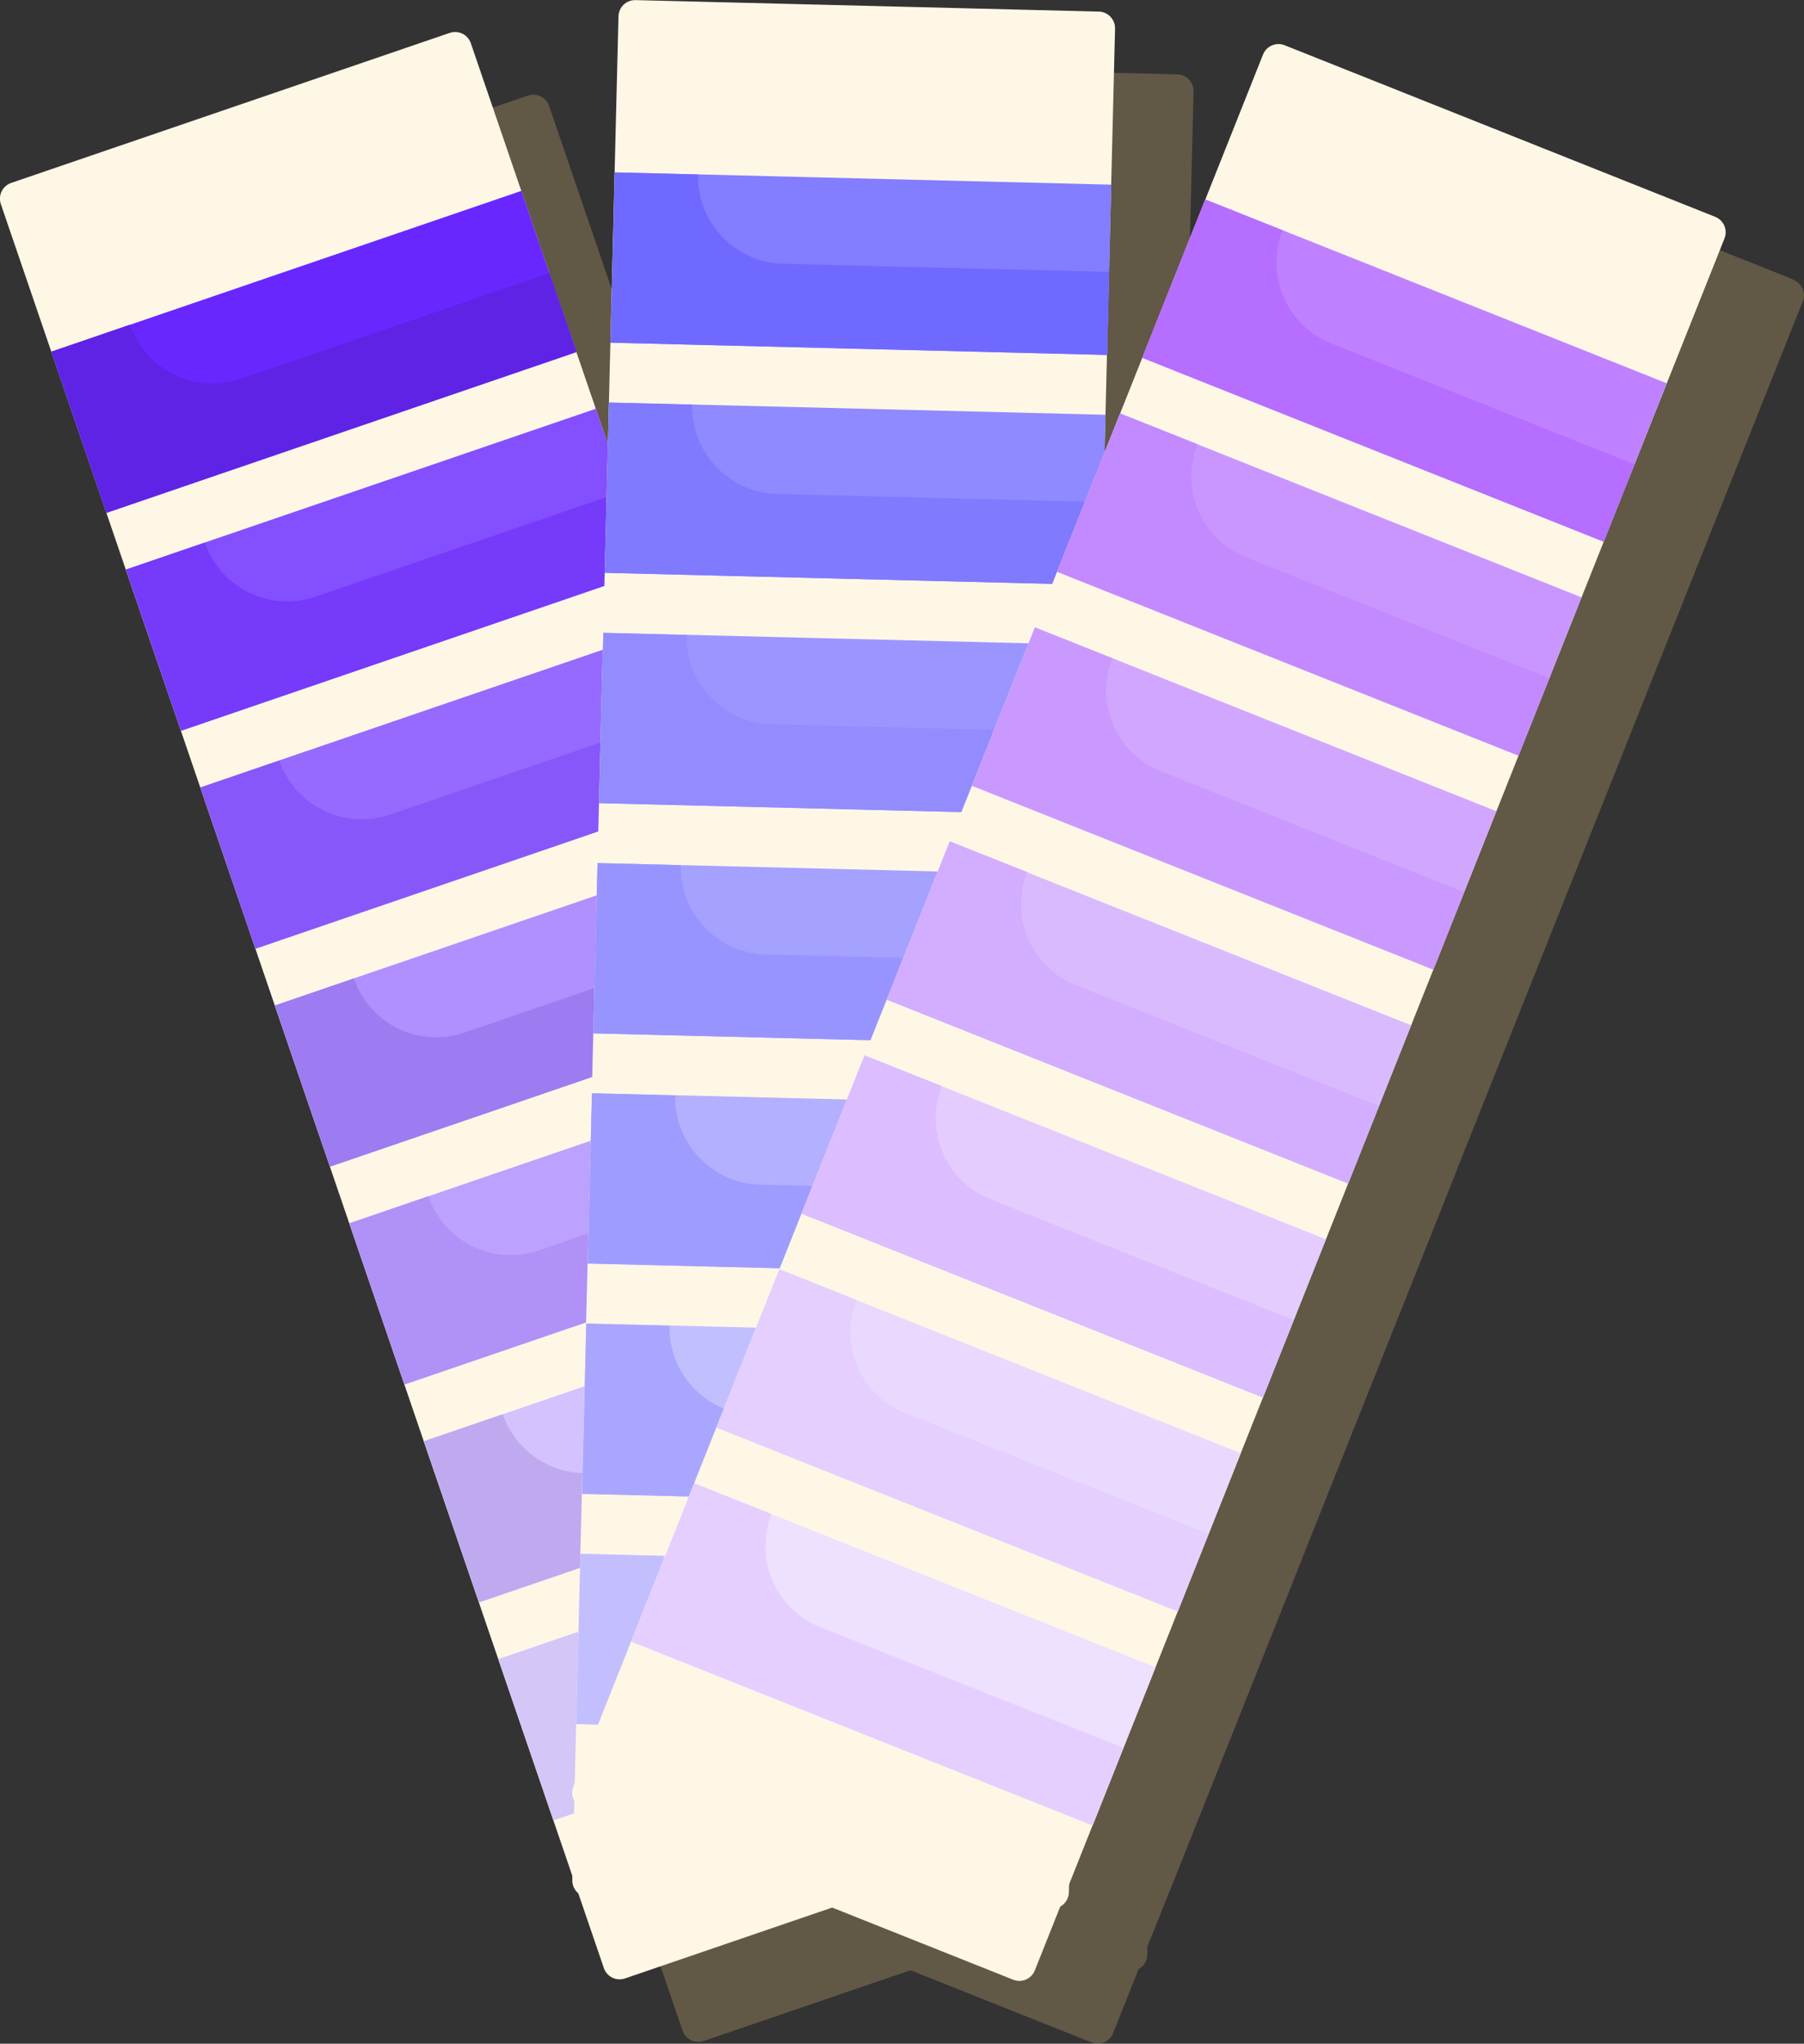 <svg width="242" height="274" viewBox="0 0 242 274" fill="none" xmlns="http://www.w3.org/2000/svg">
<rect x="0" y="0" width="242" height="274" fill="#333333" stroke="none"/>
<g clip-path="url(#clip0_19_190)">
<path opacity="0.25" d="M240.611 37.487L182.836 14.473C181.7 14.01 180.395 14.578 179.954 15.714L172.211 35.173L171.685 36.477L160.765 63.867L158.703 69.063L160.113 12.243C160.134 11.023 159.166 9.992 157.946 9.971L95.773 8.436C94.553 8.415 93.522 9.382 93.501 10.602L92.218 62.394L92.07 67.99L91.523 66.391L90.429 63.215L87.82 55.62L80.435 34.016L73.66 14.2C73.261 13.043 71.998 12.412 70.841 12.811L12.014 32.922C10.857 33.322 10.225 34.584 10.625 35.741L22.428 70.241L24.785 77.162L27.394 84.756L29.919 92.119L51.085 153.987L54.788 164.8L57.397 172.394L60.742 182.155L79.762 237.733L84.79 252.438L87.336 259.885V260.453C87.315 261.147 87.631 261.757 88.115 262.178L91.565 272.254C91.965 273.411 93.227 274.042 94.385 273.642L122.136 264.155L146.437 273.832C147.573 274.295 148.878 273.727 149.32 272.591L152.749 263.987C153.422 263.608 153.885 262.935 153.906 262.135V260.999L157.062 253.153L157.588 251.849L174.673 208.976L176.945 203.254L191.357 167.114L195.481 156.743L195.565 156.511L216.479 104.025L222.643 88.543L226.304 79.371L229.755 70.704L241.832 40.411C242.295 39.275 241.726 37.971 240.59 37.529L240.611 37.487Z" fill="#EDC980"/>
<path d="M60.328 4.41L1.5 24.525C0.334 24.924 -0.287 26.192 0.111 27.357L81.007 263.864C81.405 265.029 82.673 265.651 83.838 265.252L142.666 245.137C143.832 244.739 144.453 243.471 144.055 242.306L63.16 5.799C62.761 4.633 61.493 4.012 60.328 4.41Z" fill="#FFF7E6"/>
<path d="M69.934 25.591L6.886 47.15L14.28 68.766L77.328 47.208L69.934 25.591Z" fill="#6927FF"/>
<path d="M73.724 36.624L77.343 47.185L14.286 68.747L6.901 47.143L17.463 43.525C19.546 49.625 26.195 52.886 32.296 50.782L73.724 36.603V36.624Z" fill="#5F23E6"/>
<path d="M79.927 54.802L16.878 76.36L24.272 97.977L87.32 76.418L79.927 54.802Z" fill="#844FFF"/>
<path d="M83.718 65.844L87.337 76.404L24.302 97.967L16.916 76.362L27.479 72.744C29.561 78.845 36.21 82.105 42.312 80.002L83.739 65.844H83.718Z" fill="#753AFA"/>
<path d="M89.918 84.013L26.87 105.571L34.264 127.187L97.312 105.629L89.918 84.013Z" fill="#9669FF"/>
<path d="M93.712 95.064L97.33 105.624L34.295 127.186L26.91 105.582L37.472 101.964C39.555 108.064 46.204 111.325 52.305 109.221L93.733 95.043L93.712 95.064Z" fill="#8857FA"/>
<path d="M99.91 113.244L36.862 134.802L44.256 156.419L107.304 134.861L99.91 113.244Z" fill="#B08FFF"/>
<path d="M103.706 124.283L107.325 134.844L44.289 156.406L36.904 134.802L47.466 131.183C49.549 137.284 56.198 140.545 62.299 138.441L103.727 124.262L103.706 124.283Z" fill="#9D7BF0"/>
<path d="M109.902 142.455L46.854 164.013L54.248 185.629L117.296 164.071L109.902 142.455Z" fill="#BCA1FF"/>
<path d="M113.699 153.482L117.318 164.042L54.283 185.605L46.898 164L57.46 160.382C59.543 166.483 66.192 169.743 72.293 167.64L113.72 153.461L113.699 153.482Z" fill="#AF91F7"/>
<path d="M119.908 171.666L56.86 193.224L64.254 214.841L127.302 193.283L119.908 171.666Z" fill="#D4C2FF"/>
<path d="M123.694 182.702L127.312 193.262L64.277 214.824L56.892 193.22L67.454 189.602C69.537 195.702 76.186 198.963 82.287 196.859L123.715 182.681L123.694 182.702Z" fill="#BFAAF0"/>
<path d="M129.9 200.877L66.852 222.435L74.246 244.051L137.294 222.493L129.9 200.877Z" fill="#E2D6FF"/>
<path d="M133.687 211.921L137.306 222.482L74.271 244.044L66.886 222.44L77.448 218.821C79.531 224.922 86.179 228.182 92.281 226.079L133.708 211.9L133.687 211.921Z" fill="#D4C6F7"/>
<path d="M147.406 1.555L85.252 0.014C84.021 -0.016 82.998 0.957 82.967 2.188L76.772 252.067C76.742 253.298 77.715 254.321 78.946 254.351L141.1 255.892C142.331 255.922 143.354 254.949 143.385 253.718L149.58 3.839C149.61 2.608 148.637 1.585 147.406 1.555Z" fill="#FFF7E6"/>
<path d="M149.081 24.758L82.468 23.107L81.902 45.946L148.515 47.597L149.081 24.758Z" fill="#837DFF"/>
<path d="M148.793 36.414L148.52 47.584L81.908 45.943L82.476 23.119L93.648 23.392C93.48 29.829 98.592 35.194 105.03 35.362L148.793 36.456V36.414Z" fill="#7069FF"/>
<path d="M148.316 55.611L81.704 53.96L81.137 76.799L147.75 78.45L148.316 55.611Z" fill="#8F8AFF"/>
<path d="M148.015 67.275L147.741 78.445L81.129 76.804L81.698 53.98L92.87 54.253C92.701 60.69 97.814 66.055 104.252 66.223L148.015 67.317V67.275Z" fill="#807AFF"/>
<path d="M147.551 86.486L80.939 84.835L80.372 107.673L146.985 109.324L147.551 86.486Z" fill="#9B96FF"/>
<path d="M147.258 98.156L146.984 109.327L80.372 107.686L80.94 84.861L92.112 85.135C91.944 91.572 97.057 96.936 103.495 97.104L147.258 98.198V98.156Z" fill="#928CFF"/>
<path d="M146.765 117.359L80.153 115.708L79.587 138.547L146.199 140.198L146.765 117.359Z" fill="#A5A1FF"/>
<path d="M146.479 129.017L146.206 140.187L79.594 138.546L80.162 115.722L91.334 115.995C91.166 122.432 96.278 127.797 102.717 127.965L146.479 129.059V129.017Z" fill="#9894FF"/>
<path d="M146.022 148.213L79.409 146.562L78.843 169.4L145.456 171.051L146.022 148.213Z" fill="#B3B0FF"/>
<path d="M145.722 159.877L145.448 171.048L78.836 169.407L79.404 146.582L90.577 146.856C90.408 153.293 95.521 158.657 101.959 158.825L145.722 159.919V159.877Z" fill="#9F9CFF"/>
<path d="M145.257 179.087L78.644 177.436L78.078 200.275L144.69 201.925L145.257 179.087Z" fill="#C2BFFF"/>
<path d="M144.964 190.759L144.691 201.929L78.079 200.288L78.647 177.464L89.819 177.737C89.65 184.174 94.763 189.539 101.201 189.707L144.964 190.801V190.759Z" fill="#A9A6FF"/>
<path d="M144.471 209.961L77.858 208.31L77.292 231.148L143.905 232.799L144.471 209.961Z" fill="#D8D6FF"/>
<path d="M144.186 221.619L143.912 232.79L77.3 231.149L77.868 208.324L89.04 208.598C88.872 215.035 93.985 220.399 100.423 220.567L144.186 221.661V221.619Z" fill="#C3BFFF"/>
<path d="M230.087 29.07L172.328 6.066C171.184 5.61 169.887 6.168 169.431 7.312L76.915 239.522C76.459 240.666 77.017 241.963 78.162 242.418L135.92 265.423C137.064 265.879 138.362 265.321 138.817 264.177L231.333 31.967C231.789 30.823 231.231 29.526 230.087 29.07Z" fill="#FFF7E6"/>
<path d="M223.584 51.385L161.682 26.73L153.226 47.954L215.128 72.609L223.584 51.385Z" fill="#BF81FF"/>
<path d="M219.256 62.268L215.133 72.639L153.233 47.984L161.691 26.758L172.064 30.881C169.687 36.877 172.59 43.651 178.586 46.049L219.256 62.247V62.268Z" fill="#B56EFF"/>
<path d="M212.154 80.083L150.252 55.428L141.796 76.652L203.698 101.307L212.154 80.083Z" fill="#C996FF"/>
<path d="M207.831 90.941L203.707 101.312L141.808 76.657L150.266 55.431L160.639 59.554C158.261 65.549 161.165 72.323 167.161 74.721L207.831 90.919V90.941Z" fill="#C38AFF"/>
<path d="M200.733 108.762L138.831 84.107L130.375 105.331L192.277 129.986L200.733 108.762Z" fill="#D1A6FF"/>
<path d="M196.407 119.634L192.283 130.005L130.384 105.351L138.842 84.125L149.215 88.248C146.837 94.243 149.741 101.017 155.737 103.415L196.407 119.613V119.634Z" fill="#CA99FF"/>
<path d="M189.304 137.46L127.401 112.805L118.946 134.029L180.848 158.684L189.304 137.46Z" fill="#DABAFF"/>
<path d="M184.982 148.307L180.859 158.678L118.959 134.023L127.417 112.797L137.79 116.921C135.413 122.916 138.316 129.69 144.312 132.088L184.982 148.286V148.307Z" fill="#D3ADFF"/>
<path d="M177.876 166.15L115.973 141.495L107.517 162.719L169.42 187.374L177.876 166.15Z" fill="#E4CCFF"/>
<path d="M173.537 177.001L169.413 187.372L107.514 162.717L115.972 141.491L126.344 145.614C123.967 151.61 126.87 158.383 132.867 160.782L173.537 176.98V177.001Z" fill="#DCBDFF"/>
<path d="M166.454 194.829L104.552 170.174L96.096 191.398L157.998 216.053L166.454 194.829Z" fill="#EAD9FF"/>
<path d="M162.112 205.673L157.989 216.044L96.089 191.39L104.547 170.164L114.92 174.287C112.542 180.282 115.446 187.056 121.442 189.454L162.112 205.652V205.673Z" fill="#E4CFFF"/>
<path d="M155.024 223.527L93.122 198.872L84.666 220.096L146.569 244.751L155.024 223.527Z" fill="#EEE0FF"/>
<path d="M150.688 234.367L146.564 244.738L84.665 220.083L93.123 198.858L103.495 202.981C101.118 208.976 104.021 215.75 110.018 218.148L150.688 234.346V234.367Z" fill="#E5CFFF"/>
</g>
<defs>
<clipPath id="clip0_19_190">
<rect width="242" height="274" fill="white"/>
</clipPath>
</defs>
</svg>
